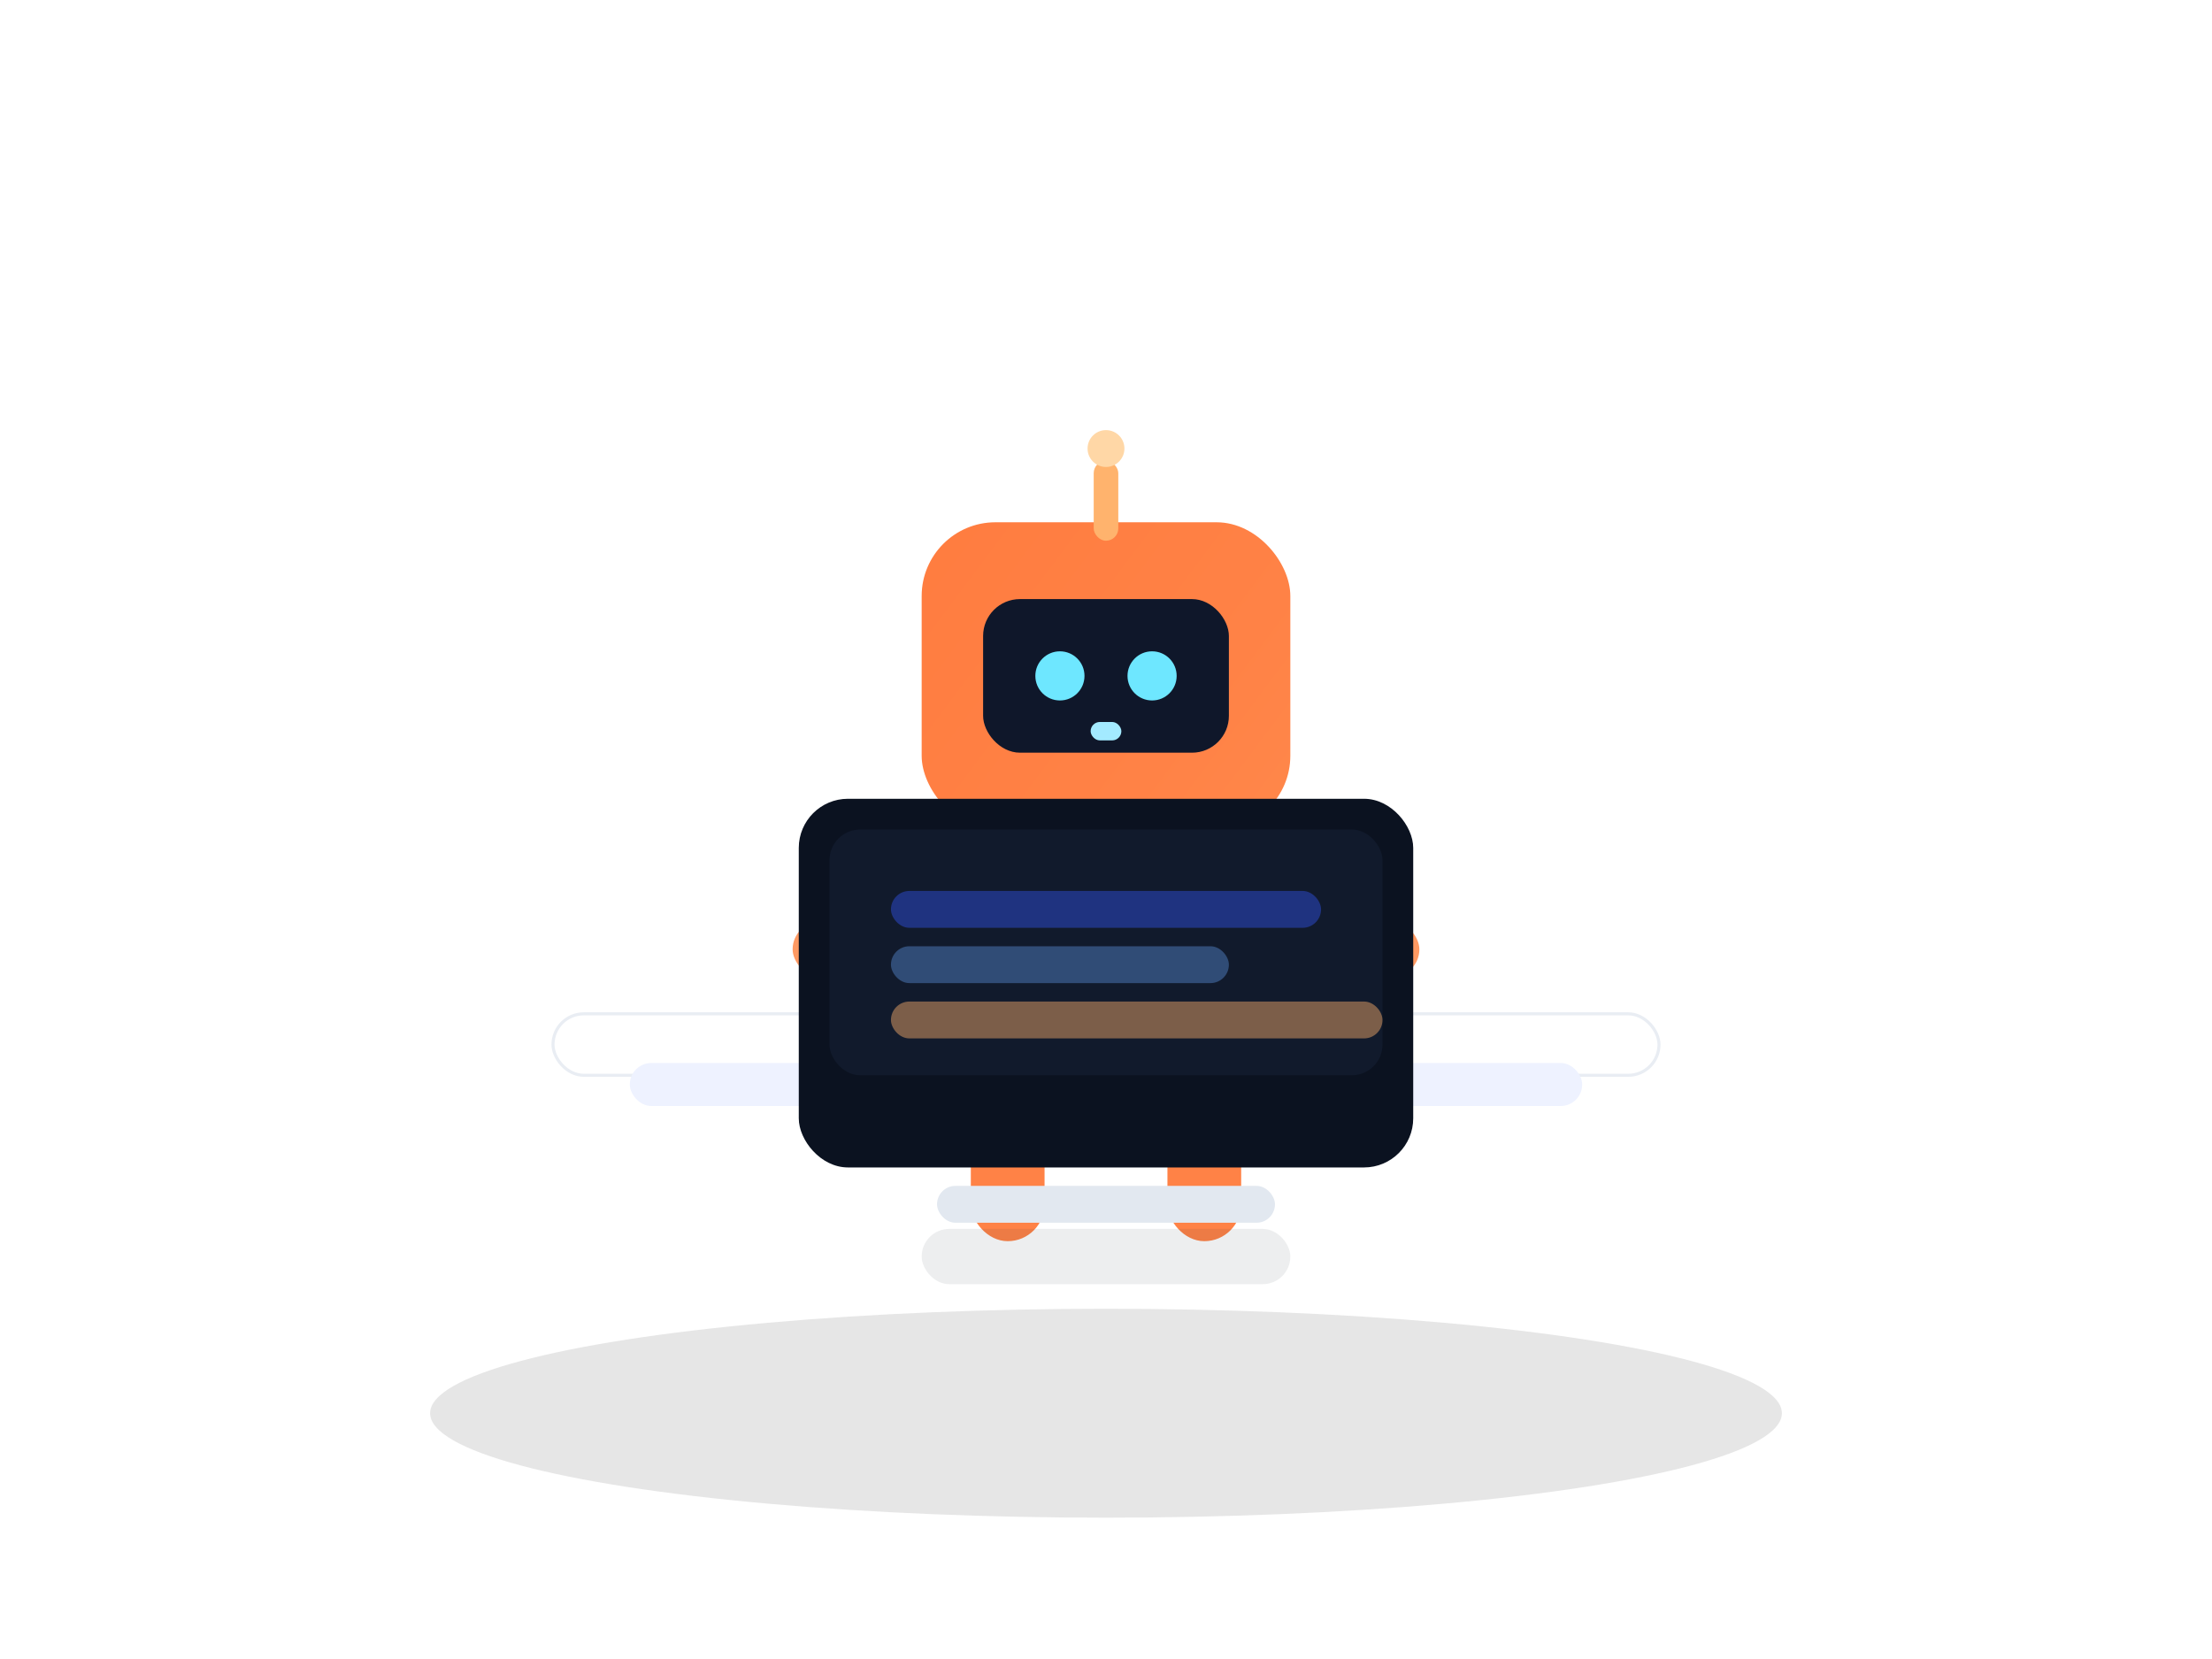 <?xml version="1.0" encoding="UTF-8"?>
<svg width="720" height="540" viewBox="0 0 720 540" fill="none" xmlns="http://www.w3.org/2000/svg">
  <defs>
    <linearGradient id="og" x1="0" y1="0" x2="720" y2="540" gradientUnits="userSpaceOnUse">
      <stop stop-color="#FF6A2B"/><stop offset=".5" stop-color="#FF8246"/><stop offset="1" stop-color="#FFB36D"/>
    </linearGradient>
    <filter id="sd" x="-20%" y="-20%" width="140%" height="160%">
      <feDropShadow dx="0" dy="14" stdDeviation="18" flood-color="#000" flood-opacity=".25"/>
    </filter>
  </defs>

  <!-- แผ่นพื้น -->
  <ellipse cx="360" cy="460" rx="220" ry="34" fill="rgba(0,0,0,.10)"/>

  <!-- โต๊ะ -->
  <rect x="180" y="330" width="360" height="20" rx="10" fill="#fff" stroke="#e9edf3"/>
  <rect x="205" y="346" width="310" height="14" rx="7" fill="#eef2ff"/>

  <!-- หุ่นยนต์ -->
  <g filter="url(#sd)">
    <!-- หัว -->
    <rect x="300" y="170" width="120" height="100" rx="24" fill="url(#og)"/>
    <rect x="320" y="195" width="80" height="50" rx="12" fill="#0f172a"/>
    <circle cx="345" cy="220" r="8" fill="#6ee7ff"/>
    <circle cx="375" cy="220" r="8" fill="#6ee7ff"/>
    <rect x="355" y="235" width="10" height="6" rx="3" fill="#a3eaff"/>

    <!-- เสาอากาศ -->
    <rect x="356" y="150" width="8" height="26" rx="4" fill="#ffb36d"/>
    <circle cx="360" cy="146" r="6" fill="#ffd7a6"/>

    <!-- ลำตัว -->
    <rect x="288" y="266" width="144" height="90" rx="18" fill="url(#og)"/>
    <rect x="308" y="286" width="104" height="50" rx="10" fill="#fff" stroke="#e9edf3"/>

    <!-- แขนจับแป้น -->
    <rect x="258" y="300" width="40" height="18" rx="9" fill="#ff9a63"/>
    <rect x="422" y="300" width="40" height="18" rx="9" fill="#ff9a63"/>

    <!-- ขา/เบาะนั่ง -->
    <rect x="316" y="350" width="24" height="54" rx="12" fill="#ff8246"/>
    <rect x="380" y="350" width="24" height="54" rx="12" fill="#ff8246"/>
    <rect x="300" y="400" width="120" height="18" rx="9" fill="#1f2937" opacity=".08"/>
  </g>

  <!-- จอคอม -->
  <rect x="260" y="260" width="200" height="120" rx="16" fill="#0b1220"/>
  <rect x="270" y="270" width="180" height="80" rx="10" fill="#111a2c"/>
  <rect x="290" y="290" width="140" height="12" rx="6" fill="#3658ff" opacity=".4"/>
  <rect x="290" y="308" width="110" height="12" rx="6" fill="#6aa8ff" opacity=".35"/>
  <rect x="290" y="326" width="160" height="12" rx="6" fill="#ffb36d" opacity=".45"/>

  <!-- แป้นพิมพ์ -->
  <rect x="305" y="386" width="110" height="12" rx="6" fill="#e2e8f0"/>

  <!-- ฟองกลมประกาย -->
  <circle cx="540" cy="160" r="24" fill="#ffffff" opacity=".15"/>
  <circle cx="170" cy="210" r="14" fill="#ffffff" opacity=".15"/>
  <circle cx="560" cy="260" r="12" fill="#ffffff" opacity=".12"/>
</svg>
